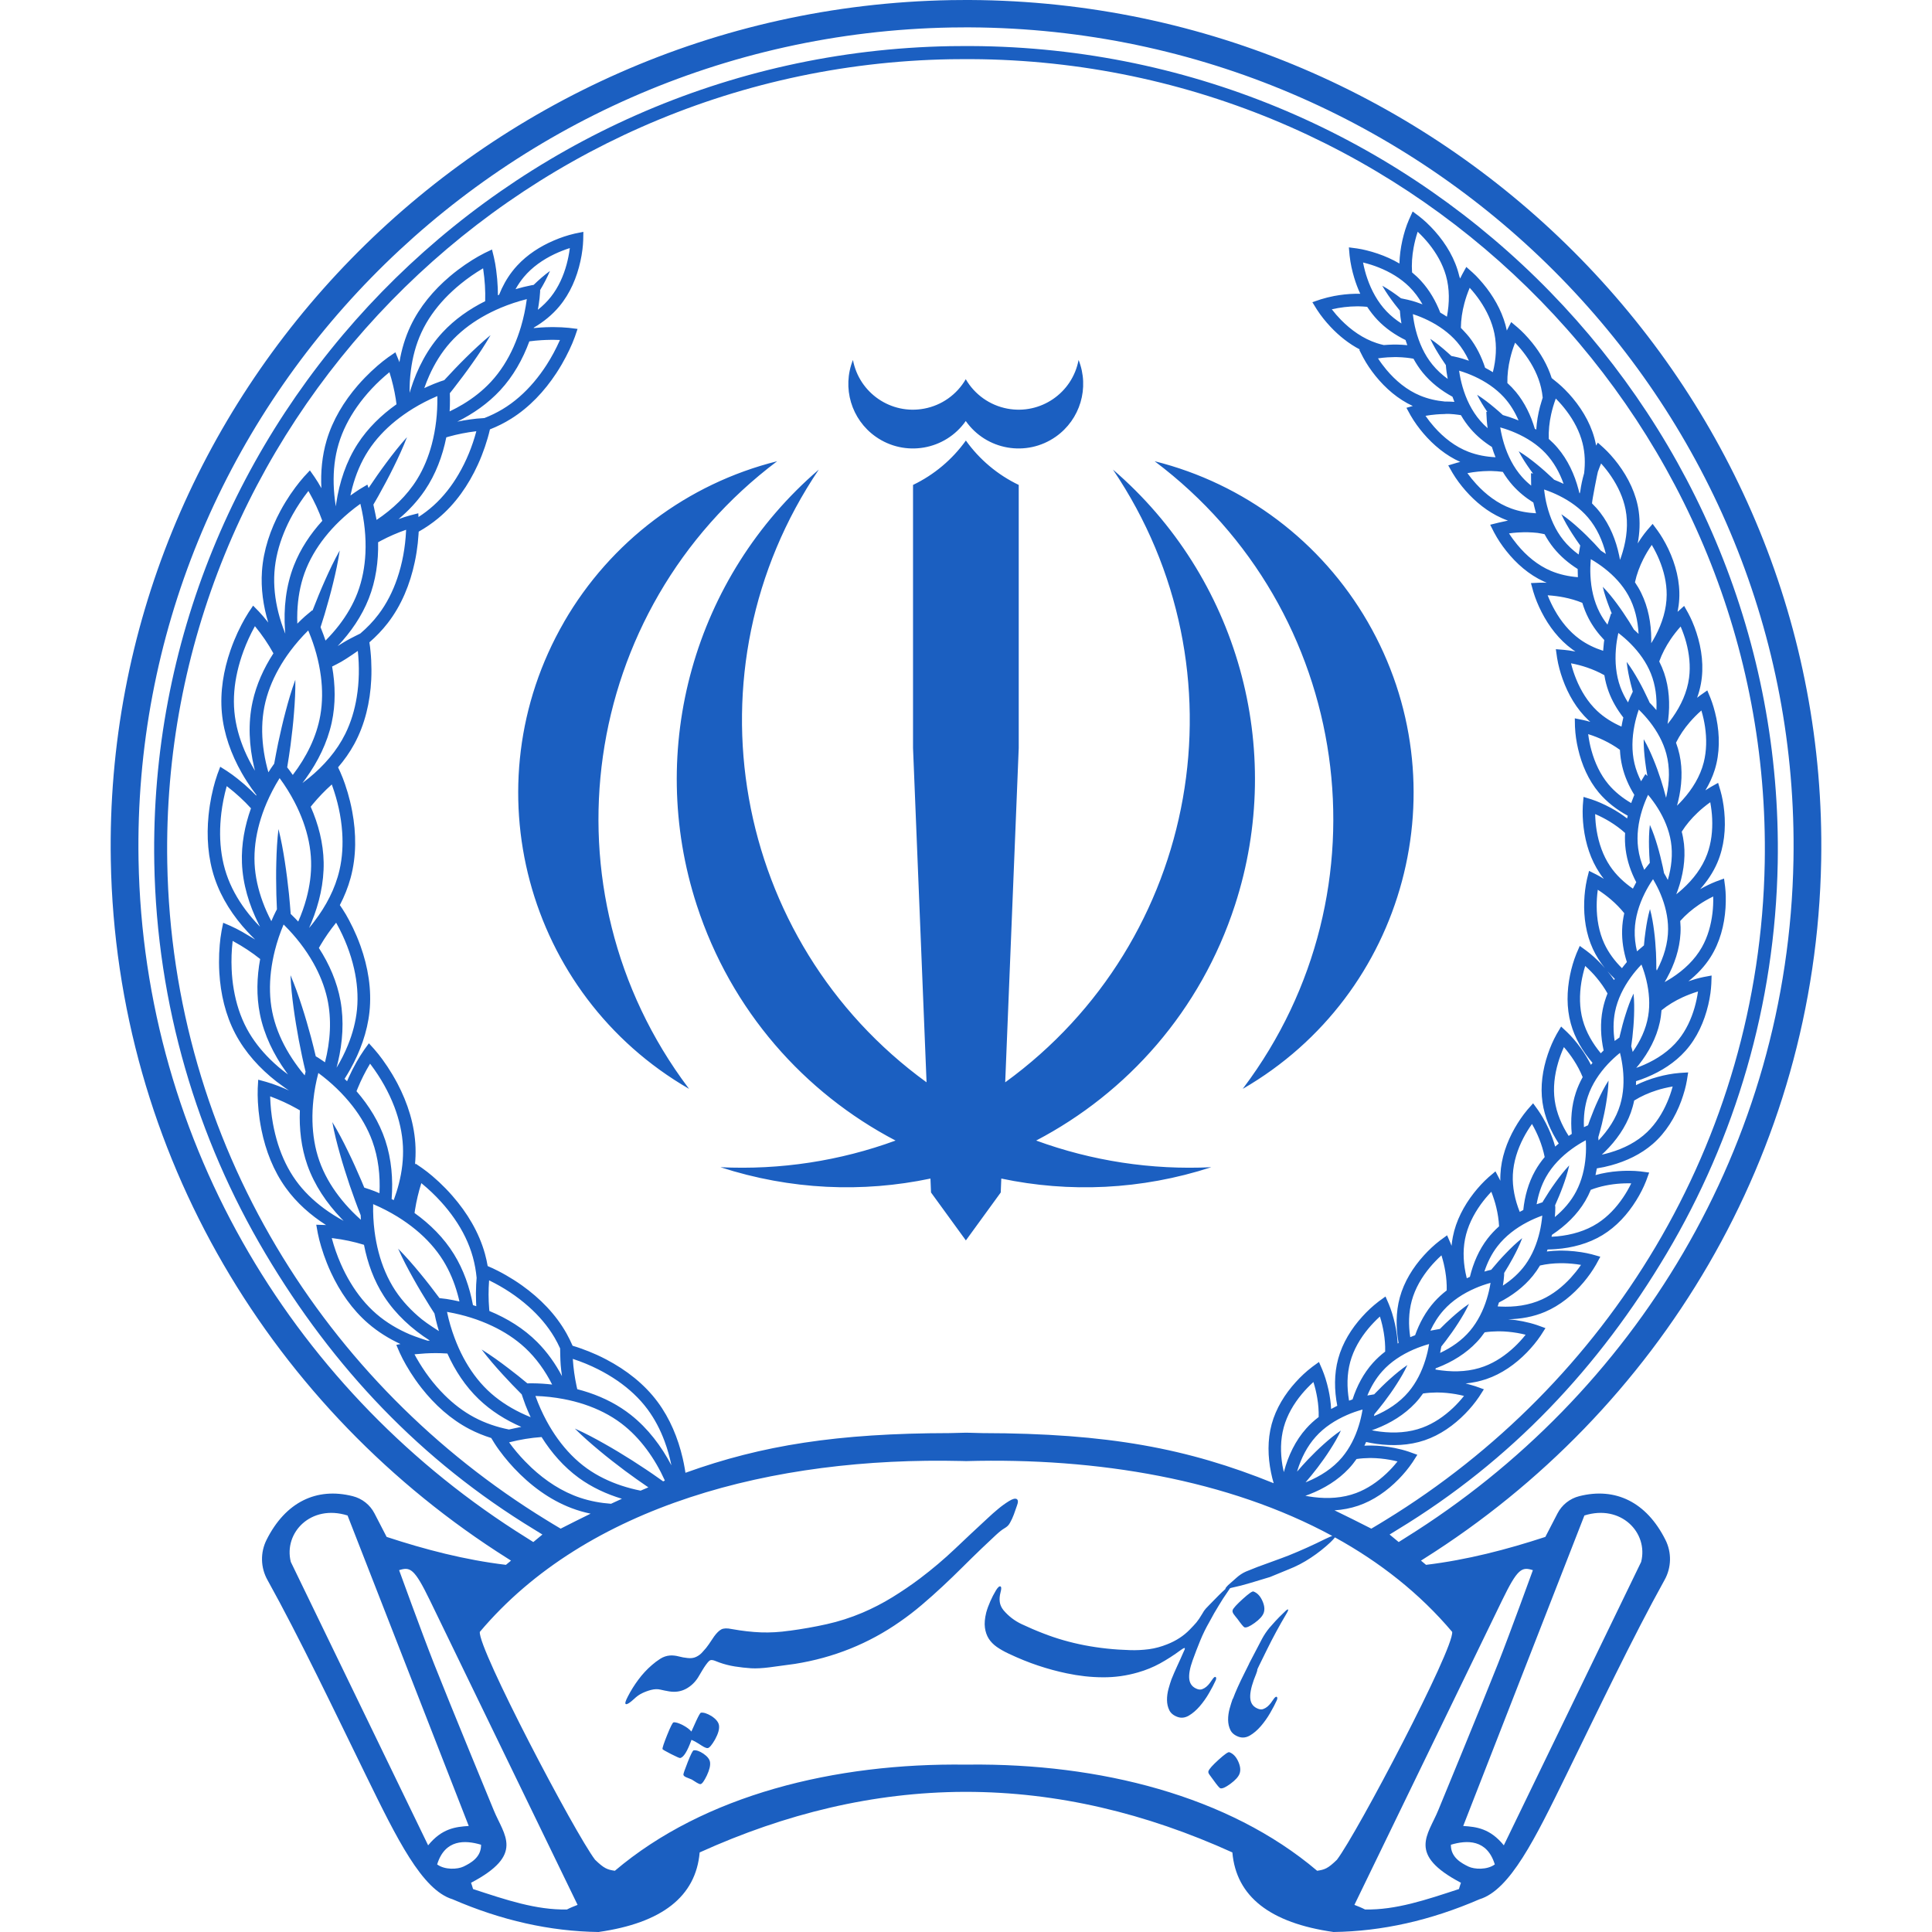 <svg fill="none" height="48" viewBox="0 0 48 48" width="48" xmlns="http://www.w3.org/2000/svg"><path clip-rule="evenodd" d="m23.947 44.518c-2.248.01-4.427.537-6.564 1.505-.095 1.093-.932 1.752-2.513 1.977-1.204-.016-2.412-.287-3.626-.813-.759-.23-1.383-1.506-2.152-3.078-.767-1.568-1.656-3.432-2.445-4.852-.175-.31-.183-.686-.023-1.003.47-.936 1.241-1.309 2.14-1.082.233.059.43.214.54.428.132.255.302.584.302.584.962.316 1.942.571 2.964.694l.126-.105c-.028-.016-.054-.035-.08-.051-5.815-3.663-9.733-10.043-9.863-17.342-.206-11.565 9.17-21.168 20.872-21.377.125-.002.25-.003.375-.003l.094 0c.093 0.0.187.001.281.003 11.702.209 21.078 9.812 20.872 21.377-.13 7.299-4.048 13.679-9.863 17.342-.026.016-.052.035-.08.051l.126.105c1.022-.124 2.002-.379 2.964-.694 0 0 .17-.329.302-.584.11-.213.307-.369.54-.428.899-.228 1.67.146 2.14 1.082.161.317.152.694-.022 1.003-.789 1.42-1.677 3.284-2.445 4.852-.769 1.572-1.393 2.849-2.152 3.078-1.214.526-2.422.797-3.626.813-1.581-.225-2.418-.884-2.513-1.977-2.153-.976-4.35-1.503-6.617-1.505zm-14.031-5.507s.563 1.553.866 2.321c.392.994 1.484 3.641 1.484 3.641.256.627.776 1.1-.563 1.804.016.047.033.094.05.156.821.269 1.563.522 2.332.508.092-.049.186-.082.265-.115l-3.669-7.565c-.386-.795-.49-.838-.764-.751zm28.168 0s-.563 1.553-.866 2.321c-.392.994-1.484 3.641-1.484 3.641-.256.627-.776 1.1.563 1.804-.016.047-.033.094-.05.156-.821.269-1.563.522-2.332.508-.092-.049-.186-.082-.265-.115l3.669-7.565c.386-.795.49-.838.764-.751zm-4.984-.851c-2.578-1.399-5.83-1.951-9.1-1.859l-.111-.003c-4.686-.111-9.318 1.104-11.968 4.246-.05.412 2.358 4.996 2.863 5.661.224.216.302.246.492.274 2.222-1.884 5.466-2.682 8.724-2.637l.076-.001c3.232-.032 6.443.768 8.648 2.638.19-.028.269-.057.492-.274.505-.664 2.913-5.249 2.863-5.661-.806-.955-1.795-1.732-2.913-2.348-.018.026-.055.067-.111.121-.147.139-.31.268-.489.386-.179.119-.362.214-.549.287l-.465.191c-.157.047-.316.096-.477.144-.16.049-.32.09-.481.124-.011.003-.022.006-.033.009-.005.008-.01.017-.017.025-.027.043-.054.082-.08.119-.025.037-.051.075-.077.114-.076.121-.15.243-.222.365l-.118.215c-.086.149-.162.304-.228.465-.066.161-.127.321-.185.481l-.001.002c-.073.202-.101.361-.085.479.016.118.082.198.199.241.043.015.082.017.119.004s.071-.033.103-.059c.032-.027.061-.057.087-.092.027-.035.049-.067.068-.096.033-.048.059-.067.077-.056.018.011.02.037.004.08-.042.093-.097.2-.167.32-.069.12-.147.229-.233.329-.086.099-.176.176-.27.231-.094.054-.187.065-.279.032-.1-.036-.168-.092-.205-.167-.037-.076-.056-.16-.057-.252s.012-.185.037-.279c.026-.093.051-.173.075-.241l.001-.001c.042-.106.09-.215.143-.33.053-.115.105-.228.153-.34.025-.046.036-.079.034-.096-.003-.017-.036-.002-.1.043-.175.13-.348.24-.518.334-.17.093-.352.167-.544.222-.284.083-.575.124-.874.122-.299-.001-.598-.035-.901-.099-.234-.049-.472-.113-.71-.193-.239-.079-.483-.179-.733-.297-.111-.052-.207-.107-.291-.165-.083-.059-.15-.126-.2-.204-.05-.079-.082-.171-.096-.276-.014-.105-.003-.23.032-.373.025-.091.059-.185.102-.281.041-.094.088-.185.14-.271.046-.076.084-.109.111-.099.026.01.027.061.002.151-.022.085-.028.163-.018.235.01.072.04.139.09.202.126.15.278.267.455.35s.355.16.535.229c.651.255 1.37.394 2.157.416.159.005.316-.003.469-.023.155-.021.304-.062.451-.121.225-.088.412-.21.563-.366.15-.157.188-.187.312-.395.026-.05.056-.093.088-.128.033-.034.064-.067.096-.1.075-.077.15-.152.223-.227.055-.055.111-.109.17-.162-.01-.008.011-.038.065-.093.07-.06.139-.121.208-.184.07-.063.147-.114.232-.152.072-.03.166-.068.285-.114.104-.04.622-.224.776-.286.308-.124.614-.262.917-.413.034-.016.072-.033.116-.053.018-.008.034-.014.049-.019zm-21.588 8.216c.18-.086.446-.231.44-.544-.395-.118-.897-.141-1.091.489.193.142.509.122.651.055zm24.975 0c-.18-.086-.446-.231-.44-.544.395-.118.897-.141 1.091.489-.193.142-.509.122-.651.055zm-27.852-8.724c-.909-.287-1.593.427-1.41 1.153l3.412 7.042c.34-.418.676-.46 1.009-.481zm30.729 0c.909-.287 1.593.427 1.41 1.153l-3.412 7.042c-.34-.418-.676-.46-1.009-.481zm-9.34 6.35c.019-.053.103-.147.252-.282.149-.135.238-.197.266-.187.092.033.166.109.22.227.054.118.066.219.035.305-.028.078-.104.162-.227.253-.123.09-.207.127-.254.11-.021-.008-.079-.076-.172-.207-.032-.044-.065-.088-.097-.132-.024-.033-.032-.062-.023-.087zm-13.045.088c-.003-.019.033-.123.108-.313.075-.19.124-.286.146-.29.063-.01.144.017.242.082.099.068.154.138.165.209.013.082-.013.193-.079.334-.066.137-.118.208-.155.214-.019.003-.049-.009-.092-.034-.042-.026-.085-.053-.127-.08-.049-.019-.095-.038-.138-.056-.043-.018-.067-.04-.071-.066zm-.519-.635c-.005-.03.034-.147.116-.351.082-.204.135-.308.157-.312.049-.008.125.015.229.067.1.053.172.107.215.161.039-.09.08-.181.123-.272.06-.128.098-.193.112-.196.067-.011.156.018.266.084.111.074.173.15.185.229.014.09-.019.207-.099.354-.078.135-.138.205-.179.212-.03.005-.081-.016-.153-.062-.102-.068-.187-.116-.252-.143-.104.288-.198.439-.284.452-.015.002-.091-.032-.228-.101-.137-.07-.207-.111-.209-.122zm15.47-3.423c.005-.004.009-.009.014-.013.018-.018.033-.028.045-.032.011-.004.016.002.015.017-.002.016-.017.046-.045.092-.173.291-.336.591-.487.899-.407.828-.111.221-.321.74-.073.203-.102.363-.086.481.016.118.082.198.2.241.043.015.082.017.119.004.037-.013.071-.033.103-.059.032-.027.061-.058.087-.092.027-.035.049-.067.068-.096.034-.048.059-.067.078-.056.018.011.02.037.004.08-.042.093-.097.2-.167.32-.069.12-.147.229-.233.329-.086.099-.176.176-.27.231-.094.054-.187.065-.28.032-.1-.036-.168-.092-.205-.167-.037-.076-.056-.16-.057-.252-.001-.093.012-.185.037-.279.026-.093.051-.173.075-.241l.009-.008c.062-.169.158-.383.288-.641.295-.583-.143.257.433-.844.05-.094.111-.185.182-.272.042-.049.092-.106.152-.171.06-.065.126-.132.2-.202.005-.004.009-.009.014-.013zm-12.315.484c.318-.043.627-.097.926-.164.299-.067.594-.161.885-.284.258-.11.506-.238.745-.385.238-.147.467-.302.686-.467.307-.232.595-.476.863-.73.268-.255.541-.511.822-.77.083-.078.167-.153.252-.223.084-.071.175-.137.273-.198.09-.056.155-.073.193-.051.038.023.039.079.004.169-.024.069-.049.14-.075.213-.027.073-.058.141-.094.204-.018.033-.037.06-.059.081-.022.021-.05.041-.085.062-.049.027-.119.082-.209.165-.09.083-.205.191-.344.324-.163.156-.325.315-.487.476-.162.161-.327.321-.495.477-.168.157-.339.309-.513.457-.174.148-.353.286-.539.415-.781.548-1.654.899-2.616 1.052-.247.035-.458.064-.635.086-.176.022-.326.03-.45.023-.135-.009-.27-.024-.403-.045s-.263-.054-.389-.099c-.049-.019-.088-.034-.116-.045-.029-.011-.054-.016-.077-.016-.023-0-.044.009-.064.027-.02.019-.046.05-.077.093-.028.039-.058.084-.088.135-.03.051-.067.112-.109.183-.08.124-.181.217-.303.281-.122.063-.257.084-.406.061-.083-.014-.158-.029-.225-.045-.068-.016-.144-.014-.228.007-.077.02-.151.047-.222.081-.071.034-.14.083-.206.147-.1.092-.166.134-.198.126-.032-.009-.015-.073.049-.194.073-.142.159-.28.259-.414.099-.134.211-.255.336-.363.064-.056.133-.108.208-.156.075-.048.156-.075.242-.082.072-.004.144.004.216.023.072.019.145.033.219.04.082.01.154.001.216-.029.062-.029.118-.072.166-.13.056-.058.105-.12.149-.184.043-.064.087-.129.13-.193.063-.086.122-.145.179-.175.057-.03.142-.033.257-.009.26.047.502.074.728.083.225.008.463-.005.714-.042zm11.009-.512c.018-.05.102-.142.251-.277.149-.135.238-.197.266-.187.092.033.166.109.22.227.054.118.066.219.035.305-.028.078-.103.161-.226.25-.122.088-.207.124-.253.108-.021-.008-.079-.077-.172-.207-.034-.04-.067-.082-.099-.126-.023-.036-.03-.067-.021-.092zm-6.526-38.86c.099 0.0.197.001.296.003 5.543.099 10.534 2.426 14.117 6.103 3.581 3.675 5.753 8.698 5.656 14.186-.064 3.535-1.062 6.846-2.757 9.702-1.688 2.843-3.872 5.155-6.69 6.866-.065.04-.13.081-.196.121l.226.187c.06-.037.118-.076.18-.114 5.672-3.535 9.502-9.734 9.628-16.832.2-11.19-8.873-20.481-20.196-20.683-.091-.002-.181-.003-.272-.003l-.09-0c-.12 0-.241.001-.362.003-11.323.202-20.396 9.493-20.196 20.683.126 7.098 3.956 13.297 9.628 16.832.061.038.12.076.18.114l.226-.187c-.066-.04-.131-.081-.196-.121-2.818-1.711-5.003-4.022-6.69-6.866-1.695-2.856-2.693-6.167-2.757-9.702-.097-5.489 2.075-10.511 5.656-14.186 3.583-3.676 8.574-6.004 14.117-6.103.132-.002.263-.003.395-.003zm12.18 5.773c.015-.031.03-.061.045-.091l.007-.013.1-.181c.051.046.103.091.154.137.058.052.113.108.165.166.066.072.128.147.188.225.236.311.421.669.5 1.053l.007-.015.006-.013.095-.183c.053.044.105.088.158.133.059.051.116.105.17.161.068.07.132.144.194.22.21.261.383.557.484.877l-.004-.003.16.13c.06.05.117.103.172.158.069.069.135.141.197.216.274.33.489.718.572 1.142.002.012.004.024.007.035l.042-.074c.051.046.102.092.153.138.057.053.112.109.164.167.066.072.127.148.186.226.257.343.452.743.513 1.17.038.268.025.54-.025.805l.001-.002c.068-.111.143-.218.226-.318l.009-.011.135-.156c.041.055.082.11.123.166.046.063.088.129.128.196.05.084.096.17.138.258.184.387.296.817.272 1.248-.006.107-.02.212-.041.317l.163-.147c.034.06.067.12.101.18.037.069.071.139.102.211.039.09.073.181.103.274.133.407.189.848.11 1.272-.022.118-.053.233-.094.345.024-.019.048-.037.072-.056l.012-.008.169-.119c.026.063.053.127.079.19.029.073.054.147.076.221.028.093.051.188.071.284.085.42.088.864-.04 1.276-.056.18-.136.351-.233.512.041-.027.082-.053.124-.078l.012-.007.18-.101c.02.066.04.132.059.198.021.075.039.151.053.228.018.096.032.193.041.29.041.427-.002.869-.172 1.266-.104.243-.253.464-.429.661l.006-.004c.123-.07.251-.133.382-.185l.013-.005.194-.071c.009.068.018.136.027.204.009.078.014.156.016.234.002.098 0.0.195-.006.292-.028.428-.141.858-.372 1.222-.146.231-.336.43-.55.6.117-.041.237-.076.359-.102l.014-.003.203-.038c-.002.069-.005.138-.007.206-.004.078-.012.156-.022.233-.013.097-.032.193-.054.288-.098.417-.279.823-.567 1.145-.261.292-.601.507-.961.656-.087.036-.176.069-.266.097-0.0.033-.001.066-.002.098.173-.086.356-.154.543-.205.175-.048.354-.082.534-.097l.014-.001.206-.013c-.011.068-.022.136-.033.204-.013.077-.031.153-.051.229-.026.094-.056.187-.089.279-.149.402-.38.782-.706 1.065-.296.257-.659.428-1.036.531-.116.032-.235.058-.354.076-.01.056-.021.112-.034.167.186-.052.379-.084.572-.098.067-.005.134-.008.201-.009.025-0.0.051-0.0.076-0.0.089.001.178.005.266.015l.014.002.205.027c-.025.069-.05.138-.076.207-.066.169-.15.331-.245.484-.213.344-.493.653-.841.864-.348.211-.751.317-1.155.347-.069.005-.138.008-.207.009-.006.017-.013.034-.019.05.104-.013.209-.02.314-.022.023-0.0.046-0.0.07-0.0.044.001.089.002.133.004.113.006.226.018.338.035.088.014.175.031.261.053l.014.004.199.056c-.035.065-.069.13-.105.194-.09.157-.196.305-.313.444-.261.309-.583.574-.958.733-.288.122-.6.177-.911.183.121.01.241.027.36.051.12.024.24.055.357.094l.013.005.194.07c-.04.062-.079.124-.119.186-.101.15-.218.29-.344.42-.282.289-.623.53-1.008.661-.166.056-.338.091-.513.108-.005-.001.16.041.247.07l.013.005.194.07c-.04.062-.079.124-.119.186-.101.15-.218.29-.344.419-.283.289-.623.53-1.008.661-.385.131-.802.146-1.203.089-.084-.012-.168-.027-.251-.046-.014.031-.028.062-.043.092.032-.002.064-.003.096-.004.025-0.0.05-.001.075-0.0.195.002.389.023.581.061.121.024.24.055.356.094l.013.005.194.07c-.04.062-.079.124-.119.186-.101.15-.218.29-.344.419-.283.289-.623.53-1.008.661-.19.064-.387.101-.587.114.296.143.6.294.915.455.12-.07.237-.142.356-.215 2.752-1.687 5.063-4.02 6.707-6.79 1.666-2.807 2.648-6.064 2.711-9.543.096-5.4-2.041-10.34-5.565-13.956-3.524-3.615-8.436-5.905-13.891-6.003-.097-.002-.195-.003-.291-.003l-.097-0c-.129-0-.259.001-.389.003-5.455.097-10.367 2.388-13.891 6.003-3.524 3.616-5.661 8.557-5.565 13.956.062 3.479 1.044 6.736 2.711 9.543 1.644 2.77 3.955 5.102 6.707 6.79.118.072.236.145.356.215.255-.13.502-.254.744-.372-.162-.034-.321-.08-.476-.139-.548-.208-1.028-.569-1.427-.994-.088-.094-.173-.192-.253-.293-.082-.103-.159-.208-.23-.319l-.083-.135c-.185-.058-.366-.131-.539-.221-.468-.244-.866-.606-1.191-1.019-.054-.068-.105-.138-.155-.209-.083-.118-.16-.24-.232-.366-.057-.1-.111-.202-.158-.306l-.005-.012-.078-.181c.034-.007.069-.014.103-.021-.288-.134-.559-.302-.8-.51-.4-.345-.704-.788-.926-1.265-.037-.079-.071-.159-.103-.239-.053-.134-.101-.271-.142-.409-.033-.11-.062-.222-.084-.334l-.002-.013-.035-.194c.066.002.131.004.197.006.015.001.03.001.046.002-.384-.246-.732-.552-.999-.923-.309-.428-.502-.93-.606-1.445-.017-.085-.032-.171-.045-.257-.021-.143-.035-.287-.043-.431-.006-.115-.008-.23-.004-.345l.001-.013.011-.197c.063.017.127.034.19.052.104.029.207.065.308.104.09.035.178.072.266.112-.034-.022-.067-.045-.1-.068-.071-.05-.141-.101-.21-.154-.414-.323-.777-.721-1.023-1.188s-.366-.992-.397-1.516c-.005-.087-.008-.173-.008-.26-.001-.144.005-.289.018-.433.01-.115.024-.229.045-.342l.002-.013.039-.193c.06.026.121.052.181.078.099.044.196.094.29.147.118.066.329.198.321.19-.063-.06-.123-.122-.183-.186-.358-.385-.653-.835-.821-1.335-.168-.5-.204-1.037-.152-1.56.009-.086.02-.173.033-.259.022-.143.051-.284.086-.425.028-.111.06-.222.098-.33l.004-.012.069-.184c.055.035.111.07.166.105.091.059.178.124.263.191.116.092.228.189.335.291.044.042.087.085.13.129l.006-.013c-.082-.107-.16-.217-.233-.331-.047-.073-.092-.147-.135-.223-.259-.457-.443-.963-.491-1.488-.048-.525.041-1.056.213-1.553.028-.082.059-.163.092-.244.055-.134.115-.265.182-.393.053-.102.11-.202.172-.299l.007-.011.11-.164c.046.047.092.094.138.141.075.078.145.162.212.246.009.011.018.022.026.034-.124-.413-.186-.845-.156-1.276.036-.526.209-1.036.458-1.499.041-.076.084-.152.13-.226.075-.123.156-.243.243-.359.069-.092.141-.182.217-.268l.009-.009.134-.144c.038.054.076.107.113.161.062.089.117.183.17.277l.002.004c-.02-.401.017-.805.131-1.19.15-.506.43-.966.773-1.363.057-.066.116-.13.176-.192.1-.104.206-.203.315-.298.087-.075.177-.147.27-.214l.011-.007.163-.112c.025.061.05.122.075.182.009.021.017.042.025.064.052-.311.142-.615.277-.901.226-.477.572-.889.973-1.229.066-.056.134-.111.203-.163.115-.087.234-.169.357-.246.098-.061.197-.118.3-.17l.012-.006.178-.085c.015.064.031.128.047.191.025.106.043.213.057.32.02.146.033.294.039.442.003.061.004.122.004.183.007-.003.014-.006.021-.008l.008-.003c.082-.206.189-.402.325-.578.039-.051.081-.101.125-.148.252-.273.571-.478.911-.623.167-.072.34-.13.517-.171l.014-.003.202-.041c-.001.069-.003.137-.004.206-.003.078-.009.156-.019.234-.012.097-.029.194-.05.289-.089.406-.256.801-.524 1.122-.177.213-.395.388-.633.528l-.003.012c.056-.006.112-.01.169-.014.087-.006.174-.009.262-.01.036-0.0.036-0.0.071-0.0.126.001.253.006.378.019l.013.002.196.024c-.023.066-.045.133-.068.199-.039.108-.085.214-.134.318-.059.124-.122.245-.191.364-.043.074-.089.148-.136.22-.293.446-.667.846-1.121 1.13-.167.105-.344.193-.527.265-.017.075-.036.148-.058.222-.041.142-.089.282-.143.42-.031.08-.065.16-.101.238-.231.504-.554.973-.984 1.329-.151.125-.314.236-.484.332-.001.022-.002.043-.004.065-.009.148-.025.295-.048.441-.013.085-.029.17-.047.254-.115.543-.329 1.071-.67 1.511-.136.175-.289.335-.456.479.012.074.021.149.028.224.015.147.022.295.023.443.001.086-.001.172-.005.258-.027.554-.154 1.109-.42 1.599-.113.208-.25.402-.404.581l.053.114c.045.099.083.2.119.303.048.14.09.282.125.426.02.084.039.168.054.252.102.545.107 1.115-.04 1.653-.064.235-.155.46-.267.675l.063.093c.06.09.114.184.165.28.07.13.133.264.191.4.033.079.065.16.094.241.187.522.282 1.084.223 1.638-.054.503-.231.988-.477 1.428-.042.076-.087.15-.134.224l-.008.012c.021.02.042.04.062.06.013-.032.027-.063.041-.094.06-.132.125-.261.196-.386.057-.1.117-.198.183-.292l.007-.011.116-.16c.044.049.088.097.132.146.072.081.139.167.203.254.087.119.169.243.245.37.044.074.086.149.127.225.258.491.432 1.034.451 1.591.005.145-0.0.289-.014.433l.013-.031c.054.037.108.074.163.111.089.062.174.13.257.2.113.096.221.197.324.303.06.061.119.125.175.19.365.417.66.905.808 1.442.027.099.05.2.067.301.088.036.174.078.259.121.132.067.26.141.385.22.073.046.144.094.214.144.443.317.835.714 1.102 1.191.055.099.105.201.15.304.065.019.13.04.195.063.14.049.277.104.412.165.078.036.156.074.232.114.491.258.942.606 1.274 1.054.306.413.506.898.622 1.397.019.084.037.168.051.253.006.036.012.073.018.11l.011-.004c1.888-.679 3.761-.978 6.554-.982.135-.005.269-.008.404-.01l.101.002c.101.002.202.005.303.008 3.131.005 5.106.38 7.241 1.245-.026-.086-.047-.174-.065-.262-.082-.396-.091-.813.015-1.205.107-.392.327-.747.599-1.046.121-.134.254-.259.398-.369l.011-.009.167-.121c.027.063.055.126.082.189.03.072.056.146.08.22.029.093.054.188.075.283.034.156.057.316.065.476.05-.028.101-.055.153-.08-.075-.385-.081-.789.023-1.17.107-.392.327-.747.599-1.046.121-.134.254-.259.398-.369l.011-.009.167-.121c.027.063.055.126.082.189.03.072.056.146.08.22.029.093.054.188.075.283.034.156.057.316.065.476.008-.004.016-.009.023-.013-.068-.373-.07-.762.03-1.13.107-.392.327-.747.599-1.046.122-.134.254-.259.398-.369l.011-.008.167-.122c.027.063.055.126.082.189.01.024.02.048.029.072.007-.075.017-.15.032-.224.078-.399.272-.768.521-1.087.112-.142.235-.277.37-.397l.011-.009.157-.133c.032.061.064.122.096.183.009.017.017.034.025.051-.002-.054-.001-.107.002-.161.019-.406.158-.8.358-1.151.09-.157.192-.308.308-.447l.009-.011.137-.155c.04.056.081.111.121.167.045.064.086.13.126.198.049.085.093.171.134.26.067.145.124.296.167.451.029-.026.059-.051.089-.076-.202-.309-.351-.656-.404-1.022-.058-.403.003-.815.133-1.198.058-.171.13-.339.218-.497l.007-.012.105-.178c.05.047.1.094.15.141.056.054.11.111.161.17.064.074.124.151.181.23.093.13.177.268.249.411l.002-.003c.011-.014.022-.028.033-.042l.004-.005c-.244-.284-.441-.615-.54-.978-.108-.392-.099-.809-.018-1.205.036-.177.087-.352.154-.52l.005-.013.082-.189c.056.041.111.081.167.121.063.047.123.097.181.149.073.065.142.134.208.205.027.029.073.082.07.078-.119-.147-.221-.307-.3-.478-.17-.369-.23-.782-.215-1.186.007-.181.028-.362.067-.539l.003-.014.05-.2c.061.031.123.061.184.092.063.033.124.068.184.106-.036-.044-.07-.09-.101-.138-.227-.337-.352-.735-.402-1.137-.022-.179-.03-.362-.02-.542l.001-.014.017-.205c.066.021.131.041.197.061.074.024.147.053.219.084.09.039.177.082.263.128.141.076.276.164.404.262.005-.023.009-.045.015-.068-.271-.147-.518-.337-.717-.573-.261-.312-.426-.695-.517-1.089-.041-.176-.068-.357-.076-.537l-.001-.014-.004-.206c.068.014.135.027.202.041.062.013.122.029.183.047-.016-.014-.031-.028-.046-.042-.296-.279-.505-.64-.641-1.021-.061-.17-.109-.346-.138-.525l-.002-.014-.029-.204c.069.006.137.011.206.017.078.007.155.019.232.033.016.003.033.006.049.009-.026-.017-.052-.035-.077-.054-.329-.239-.583-.571-.766-.931-.082-.161-.152-.329-.204-.503l-.059-.213c.074-.003.147-.007.221-.01.029-.001.057-.001.085-.001.029.001.059.001.088.003-.024-.01-.048-.02-.072-.031-.37-.169-.684-.444-.935-.761-.113-.142-.214-.293-.299-.453l-.007-.013-.093-.184c.071-.018.142-.036.214-.053.081-.018.228-.05.228-.05-.054-.019-.108-.04-.16-.064-.345-.154-.645-.397-.893-.679-.119-.136-.229-.281-.322-.437l-.007-.012-.102-.179c.07-.021.14-.044.211-.064.029-.008.058-.016.087-.023-.356-.159-.664-.414-.916-.709-.117-.138-.225-.285-.315-.442l-.007-.012-.099-.181c.044-.013.088-.026.133-.038l.025-.007c-.365-.168-.677-.438-.928-.749-.113-.141-.216-.291-.302-.451l-.007-.013-.094-.184c.015-.004.009-.002.02-.005-.274-.142-.52-.339-.731-.563-.124-.132-.239-.274-.337-.426l-.008-.012-.108-.176c.07-.024.139-.048.209-.071.109-.034.22-.061.332-.083.171-.032.343-.051.517-.055.03-.001.061-.001.091-.001.014 0.0.027.001.041.001-.061-.131-.111-.266-.152-.403-.052-.173-.091-.351-.111-.531l-.002-.014-.018-.205c.068.009.136.018.204.027.077.011.154.027.23.046.095.023.189.051.281.082.187.064.37.145.541.246.005-.194.031-.387.073-.575.04-.177.093-.351.165-.517l.091-.201c.055.041.11.083.165.124.062.048.121.099.178.152.071.067.14.137.204.209.285.32.513.702.611 1.122.006.025.023.06.023.06zm-20.825 30.32c-.382-.115-.749-.284-1.072-.519-.373-.272-.681-.625-.926-1.015-.269.019-.537.063-.798.13l-.009.002c.12.166.252.322.394.469.053.055.107.108.162.16.349.326.756.596 1.211.748.248.083.506.13.766.149-.021.01.161-.075.271-.125zm16.98-.074c.069.013.138.025.207.033.352.044.719.024 1.053-.102.281-.105.533-.279.751-.484.048-.045.094-.092.139-.14.048-.052.093-.105.137-.16l.001-.001c-.06-.015-.121-.028-.182-.039-.156-.028-.314-.044-.473-.046-.011 0-.022 0-.033 0-.11.001-.221.009-.33.025-.059.084-.123.165-.194.24-.268.286-.611.494-.975.636-.032.012-.064.024-.096.035zm-15.915-.38c-.124-.274-.275-.537-.455-.778-.179-.24-.387-.459-.626-.64-.276-.209-.591-.364-.919-.473-.169-.056-.342-.1-.517-.133-.227-.043-.458-.069-.689-.076l-.009-0c.001.003.002.006.003.009.076.21.168.415.274.612.084.156.178.306.282.45.202.279.444.532.725.732.259.184.549.323.85.423.157.052.317.094.479.126l.039-.017c.051-.022.102-.044.153-.065-.197-.133-.389-.272-.58-.412-.216-.163-.43-.327-.637-.501-.208-.173-.413-.351-.607-.545l.001-.001c.251.112.49.239.726.373.236.132.467.273.695.417.227.146.453.294.672.451.032.023.065.046.097.069l.026-.011zm15.923.044c.011-.004.023-.009.034-.014.328-.135.638-.332.868-.605.193-.23.328-.504.416-.79.02-.063.037-.127.052-.191.016-.068.03-.137.041-.206l0-.002c-.001 0-.001 0-.002.001-.068.019-.135.04-.201.063-.062.022-.123.046-.184.073-.291.127-.565.303-.777.541-.213.237-.358.528-.453.831-.004.011-.007.022-.01.034.088-.103.179-.203.272-.302.125-.129.252-.256.387-.376.135-.121.274-.237.428-.341l.001.001c-.078.169-.171.325-.269.477-.097.153-.202.299-.31.442-.096.124-.193.246-.296.364zm.321-1.62c.004-.158-.009-.317-.035-.472-.011-.065-.024-.13-.039-.194-.016-.068-.035-.136-.056-.203l-.001-.002c-0.0 0-.001.001-.001.001-.052.047-.102.096-.151.147-.046.047-.089.097-.132.147-.203.243-.369.524-.453.831-.084.307-.084.633-.032.946.009.058.035.167.035.167.002-.005.003-.011.004-.016.104-.391.282-.768.554-1.071.091-.102.192-.194.3-.277zm-16.081 1.199c-.042-.204-.098-.406-.171-.601-.104-.281-.243-.549-.421-.79-.206-.279-.465-.515-.75-.712-.153-.105-.313-.199-.479-.283-.2-.101-.407-.186-.62-.256l-.009-.003c0.0.003 0.0.006.001.009.014.223.045.445.092.664.006.027.012.053.018.08.389.1.765.254 1.102.474.08.052.156.107.231.166.212.168.402.362.569.574.167.211.312.439.437.678zm17.404-.87c.069.013.138.025.207.033.352.044.719.024 1.053-.102.281-.105.533-.279.751-.484.048-.045.094-.092.139-.141.048-.052.093-.105.137-.16l.001-.001c-.069-.017-.138-.032-.208-.044-.148-.025-.297-.04-.447-.041-.011 0-.022 0-.033 0-.11.001-.221.009-.33.025-.059.084-.123.165-.194.24-.268.286-.611.495-.975.636-.034.013-.068.026-.102.038zm-21.446-.019c.09-.022.295-.062.313-.066-.389-.169-.753-.397-1.059-.691-.333-.32-.589-.712-.778-1.132-.061-.004-.122-.007-.183-.009-.043-.001-.086-.002-.129-.001-.157.001-.314.01-.47.026l-.026.003-.009.001c.015.027.029.054.044.081.192.339.426.656.703.931.219.218.466.409.739.554.268.143.559.241.858.301zm1.079-1.118c-.172-.34-.395-.655-.675-.915-.239-.221-.516-.399-.809-.538-.346-.165-.716-.278-1.093-.346l-.026-.005-.009-.001c.001.003.001.006.002.009.046.219.109.434.188.643.062.166.134.328.217.484.158.296.355.572.597.805s.526.42.828.566c.081.039.163.075.246.109-.046-.099-.09-.199-.129-.301-.036-.093-.095-.272-.093-.266-.159-.16-.316-.322-.468-.489-.183-.2-.361-.405-.526-.623l.001-.001c.233.145.453.304.668.469.159.12.314.244.466.371.021-.001.041-.001.061-.002.02-0.0.039-0.0.059-0.0.166.001.332.012.497.031zm20.422.782c.324-.135.627-.33.855-.6.193-.23.328-.504.417-.79.019-.063.037-.126.052-.19.016-.068.03-.137.041-.207l0-.002c-.001 0-.001 0-.002.001-.068.019-.135.04-.201.064-.062.022-.123.046-.184.072-.291.127-.565.303-.777.541-.158.176-.279.383-.37.601l.17-.029.008-.009c.125-.129.252-.256.387-.376.135-.121.274-.237.428-.341l.001.001c-.078.169-.171.325-.269.477-.097.153-.202.299-.31.442-.078.101-.157.201-.24.299-.003.015-.006.031-.009.046zm-.537-.412c.108-.332.272-.647.506-.908.093-.103.195-.197.305-.281.004-.158-.009-.317-.035-.472-.011-.065-.024-.13-.039-.194-.016-.069-.035-.136-.056-.203l-.001-.002c-0.0 0-.001.001-.001.001-.052.047-.103.096-.151.147-.046.048-.09.097-.132.147-.203.243-.369.524-.453.832-.084.307-.084.633-.032.946l.003.017.006-.002c.026-.01.053-.019.079-.028zm-19.688-1.27c-.041-.091-.087-.181-.138-.268-.17-.289-.391-.545-.641-.767-.293-.261-.624-.478-.976-.65l-.008-.004c-0.0.003-.001.006-.001.009-.017.231-.017.462.002.693.002.02.003.04.005.059.44.181.852.434 1.189.772.248.249.452.537.616.848l-.004-.024c-.012-.085-.022-.17-.029-.255-.01-.115-.014-.412-.014-.412zm21.747.526c.053.01.107.018.161.024.352.044.719.024 1.053-.102.281-.105.533-.279.751-.484.048-.045.094-.092.139-.141.048-.051.093-.105.137-.16l.001-.001c-.069-.017-.138-.032-.208-.044-.148-.025-.297-.04-.447-.041-.011-0-.022-0-.033-0-.11.001-.221.009-.33.025-.059.085-.123.165-.194.24-.268.286-.611.495-.975.636-.015.006-.03.011-.045.017-.004.01-.007.02-.01.029zm.111-1.007c.095-.096.193-.191.294-.281.135-.121.274-.237.428-.341l.001.001c-.078.169-.171.325-.269.477-.097.153-.202.299-.31.442-.036.046-.071.092-.108.138-.009.053-.019.106-.03.159.282-.132.543-.312.744-.551.193-.23.328-.504.416-.79.019-.063.037-.127.052-.191.016-.068.03-.137.041-.207l0-.002c-.001 0-.001 0-.002.001-.068.019-.135.04-.201.063-.062.022-.123.046-.184.073-.291.127-.564.303-.777.541-.136.152-.245.326-.331.511l.01-.002c.028-.006.222-.041.222-.041zm-25.093.289c-.447-.286-.849-.652-1.139-1.1-.251-.388-.41-.828-.498-1.28-.249-.077-.506-.131-.765-.163l-.026-.003-.009-.001c.001.003.002.006.002.009.058.216.132.427.222.632.071.162.152.32.244.471.173.287.386.552.64.772.248.214.533.382.834.51.141.06.438.155.438.155.019-.001.038-.002.057-.002zm24.477-.131c.108-.305.265-.594.481-.835.093-.103.195-.197.305-.281.004-.158-.009-.317-.035-.472-.011-.065-.024-.13-.039-.194-.016-.068-.035-.136-.056-.203l-.001-.002c-.001 0-.001.001-.001.001-.052.047-.103.096-.151.147-.046.048-.09.097-.132.147-.203.243-.369.524-.453.831-.08.295-.084.606-.038.907l.011-.005c.021-.009.042-.017.062-.025.015-.006.03-.011.045-.017zm-23.742-.84c-.014-.063-.03-.126-.048-.189-.08-.288-.196-.568-.353-.823-.182-.295-.419-.553-.686-.773-.143-.118-.295-.225-.453-.323-.191-.117-.39-.22-.596-.308l-.008-.004c-0.0.003-0.0.006-0.0.009-.005.224.007.447.035.669.023.175.056.35.101.521.088.333.222.656.412.945.18.272.407.511.66.717.136.111.426.294.426.294-.029-.095-.055-.191-.078-.288-.012-.05-.023-.1-.033-.15-.039-.061-.078-.122-.117-.183-.142-.229-.283-.46-.414-.697-.132-.236-.259-.476-.37-.727l.001-.001c.193.195.371.4.543.609.167.202.326.409.482.618l-.183-.016.197.017c.108.01.215.027.322.048.054.01.107.021.161.034zm25.822.035c-.007.024-.015.047-.023.071l-.005.015c.02.002.04.003.06.004.354.018.718-.029 1.043-.178.273-.125.512-.317.714-.537.044-.049.087-.099.128-.15.044-.055.085-.111.125-.169l.001-.001c-.145-.025-.291-.038-.438-.042-.026-0-.051-.001-.077-0-.169.002-.339.019-.504.057-.052.088-.111.173-.176.254-.227.281-.523.501-.843.664zm-25.395-.619c-.016-.175-.047-.349-.094-.519-.094-.342-.255-.664-.457-.955-.101-.146-.211-.284-.33-.415-.15-.166-.312-.32-.486-.462l-.007-.006c-.001.003-.002.006-.003.009-.067.213-.119.431-.154.652-.004.027-.008.054-.012.081.387.277.73.618.98 1.024.238.386.389.82.472 1.265.028.008.055.017.082.026-.002-.034-.004-.068-.005-.102-.006-.144-.005-.289.002-.433.003-.055.006-.109.011-.164zm25.527-.061c-.005.078-.015.156-.028.233l-.003.017c.214-.139.407-.31.557-.517.176-.243.29-.527.358-.818.015-.064.028-.129.038-.194.011-.069.02-.139.026-.209l0-.002c-.001 0-.001 0-.002.001-.066.024-.131.05-.196.078-.06.027-.12.055-.178.086-.281.147-.541.344-.736.596-.146.188-.252.404-.326.63.056-.017.113-.032.17-.045l.007-.009c.115-.138.233-.274.359-.403.125-.13.256-.257.402-.372l.001.001c-.066.174-.147.337-.233.496-.067.125-.14.246-.214.365zm-.85.033c.083-.343.225-.674.441-.954.084-.108.177-.207.279-.298l.005-.005c-.008-.158-.032-.315-.069-.468-.015-.064-.033-.128-.053-.19-.021-.067-.045-.133-.07-.198l-.001-.002c-.001 0-.001.001-.001.001-.048.051-.095.103-.14.157-.042.051-.082.103-.121.156-.185.258-.33.549-.391.862-.061.313-.038.638.037.946.002.009.004.018.007.027.026-.012.051-.024.077-.035zm-10.775-3.387c1.383.506 2.862.734 4.351.662-1.749.568-3.539.636-5.218.282l-.014.346-.866 1.191-.866-1.191-.014-.346c-1.679.353-3.469.286-5.218-.282 1.489.072 2.968-.156 4.351-.662-2.265-1.186-4.086-3.226-4.939-5.849-1.264-3.887-.069-8.155 3.032-10.821-3.369 4.984-2.156 11.715 2.677 15.223l-.336-8.307v-6.535c.523-.251.975-.631 1.313-1.103.337.472.789.852 1.313 1.103v6.535l-.336 8.307c4.833-3.508 6.046-10.239 2.677-15.223 3.1 2.666 4.296 6.933 3.031 10.821-.853 2.624-2.674 4.663-4.939 5.849zm12.803 2.39c.048-.002.095-.006.142-.01.353-.034.706-.133 1.006-.327.252-.164.46-.387.628-.635.037-.054.072-.11.105-.167.035-.061.068-.123.099-.186l.001-.002c-.029-.001-.059-.001-.088-.001-.059.001-.118.002-.178.006-.252.017-.504.065-.74.156l-.002.006c-.039.093-.083.183-.135.271-.199.338-.489.615-.814.832l-.012.008c-.004.016-.008.032-.012.048zm-31.095-3.14c-.027-.016-.054-.031-.081-.046-.208-.117-.426-.216-.65-.299l-.009-.003c0.0.003 0.0.006 0.0.009.007.224.029.446.069.667.032.174.074.346.127.515.102.32.247.627.443.899.191.266.43.495.692.69.157.116.322.22.494.313-.02-.02-.04-.04-.059-.061-.363-.38-.665-.825-.841-1.323-.153-.435-.206-.901-.187-1.361zm1.976 2.058c.021-.438-.028-.881-.178-1.295-.115-.315-.286-.607-.491-.871-.241-.309-.528-.583-.843-.816l-.007-.005c-.001.003-.002.006-.002.009-.057.216-.098.437-.121.659-.019.176-.027.353-.023.53.008.335.06.671.172.988.112.317.281.611.485.877.103.135.215.262.334.383.068.069.139.136.212.201l-.001-.02c-.001-.027-.004-.093-.004-.093-.098-.245-.186-.493-.273-.743-.085-.256-.168-.513-.241-.774-.074-.261-.141-.523-.19-.793l.001-.001c.143.234.268.475.386.719.12.243.229.49.336.738.023.056.047.112.07.168l.131.043c.084.028.166.061.247.096zm29.213.351c0.0.078-.004.156-.011.234l-.001.008c.215-.178.402-.391.531-.639.139-.266.211-.564.235-.861.005-.066.009-.132.009-.197.001-.07-.001-.14-.005-.21l-0-.002c-.001 0-.001.001-.002.001-.062.033-.123.068-.182.105-.056.035-.11.072-.164.111-.257.187-.485.418-.641.696-.118.21-.192.441-.233.678.048-.018.098-.035.146-.05l.021-.037c.094-.153.191-.305.297-.451.105-.147.216-.291.344-.426l.001.001c-.04.182-.096.354-.159.524-.057.158-.123.312-.191.464zm-.796.069c.035-.341.127-.677.295-.977.068-.121.148-.235.237-.341-.031-.155-.078-.307-.136-.453-.025-.061-.051-.121-.08-.181-.03-.063-.064-.125-.098-.186l-.001-.002c-0.0 0-.001.001-.001.001-.041.057-.079.116-.116.176-.034.056-.067.114-.097.172-.146.282-.246.591-.262.91-.015.316.054.632.171.925.028-.015.056-.03.084-.044zm-28.063-.249c.05-.135.094-.273.129-.413.076-.299.114-.609.1-.918-.015-.337-.093-.668-.212-.983-.142-.374-.343-.726-.583-1.046l-.016-.021-.006-.007c-.002.003-.003.005-.005.008-.115.192-.216.392-.301.599-.01.025-.021.051-.031.076.312.359.566.77.716 1.223.154.467.195.966.157 1.456-.007-.003.027.014.051.027zm30.015-1.129c.069-.015.136-.032.203-.052.341-.1.669-.264.926-.512.216-.208.379-.468.496-.742.026-.06.05-.122.072-.184.023-.066.044-.133.062-.201l.001-.002c-.001 0-.001 0-.002 0-.069.012-.138.026-.206.042-.064.015-.128.033-.19.053-.195.062-.385.145-.559.254-.02.101-.048.2-.082.297-.132.369-.364.697-.642.971-.026.025-.052.051-.079.075zm-.343-.73c.015-.042.029-.083.044-.125.063-.168.129-.335.206-.499.075-.164.157-.327.257-.483l.002.001c-.005.186-.028.366-.057.545-.028.179-.067.354-.108.529-.028.11-.057.22-.089.329.002.02.003.04.004.06 0.0.006.001.013.001.019.24-.251.438-.548.538-.883.086-.287.1-.593.068-.89-.007-.065-.017-.131-.028-.195-.012-.069-.027-.138-.044-.206l-0-.002c-.001 0-.001.001-.001.001-.054.044-.108.09-.159.138-.048.045-.095.091-.14.139-.216.232-.397.503-.498.805-.082.246-.109.506-.098.764.033-.016.066-.031.1-.046l.013-.005zm-.404.214c-.033-.346-.007-.7.103-1.031.044-.132.101-.258.168-.379-.059-.146-.134-.287-.22-.419-.036-.055-.073-.11-.113-.162-.042-.056-.086-.111-.132-.164l-.001-.001c-0.0.001-.001.001-.001.002-.029.064-.056.129-.08.195-.023.062-.044.124-.062.187-.09.304-.13.627-.085.943.045.315.174.614.346.88l.001-.001c.025-.016.049-.033.074-.048zm-25.034-12.722c-2.348 4.061-.958 9.256 3.104 11.604-.006-.007-.012-.016-.019-.025-3.691-4.908-2.703-11.878 2.207-15.569-2.232.558-4.141 1.998-5.293 3.99zm16.878 11.579c-.006.009-.013.018-.019.025 4.062-2.348 5.452-7.543 3.104-11.604-1.152-1.992-3.06-3.432-5.293-3.99 4.91 3.69 5.898 10.661 2.207 15.569zm-22.989-.749c.063.039.174.118.169.114.132-.516.172-1.064.056-1.587-.069-.309-.19-.605-.345-.881-.192-.341-.436-.653-.713-.93l-.019-.019-.007-.006c-.001.003-.002.006-.004.008-.087.206-.158.419-.213.636-.043.172-.076.346-.097.521-.039.333-.035.673.031 1.002.066.329.192.645.357.937.087.154.185.302.291.444.051.068.104.135.159.2l.003-.013c.005-.021.01-.042.015-.063l.004-.016c-.064-.259-.117-.521-.168-.783-.049-.266-.094-.532-.13-.8-.036-.268-.066-.538-.077-.812l.001-0c.108.252.198.508.281.766.084.257.158.517.229.778.041.156.08.312.117.469zm-1.442-2.453c-.204-.163-.423-.307-.652-.432l-.023-.013-.008-.004c-0.0.003-.001.006-.001.009-.026.23-.034.461-.024.692.007.169.024.338.053.505.058.34.162.673.326.978.151.28.349.532.575.755.139.137.288.264.446.379-.017-.023-.034-.046-.05-.069-.306-.427-.543-.911-.647-1.428-.091-.453-.078-.921.006-1.374zm34.188 2.706c.066-.023.131-.049.195-.077.325-.142.63-.345.855-.623.189-.234.317-.511.4-.798.018-.063.034-.127.048-.192.015-.069.027-.138.037-.207l0-.002c-.001 0-.001 0-.002.001-.067.02-.134.043-.199.068-.061.023-.122.049-.182.076-.186.086-.364.192-.523.322-.008.102-.022.205-.044.305-.084.383-.274.737-.515 1.043-.022.028-.045.057-.069.084zm-32.29-.004c.108-.179.203-.365.281-.558.117-.286.198-.587.228-.895.032-.335.002-.675-.072-1.003-.088-.39-.237-.767-.43-1.117l-.013-.023-.004-.008c-.002.002-.004.005-.006.007-.141.174-.269.358-.382.55-.014.024-.027.047-.041.071.258.399.452.842.537 1.312.091.506.054 1.03-.064 1.528-.011.045-.022.091-.034.136zm31.48-.431c-.072-.334-.089-.682-.022-1.018.027-.136.068-.269.119-.397-.077-.138-.169-.268-.27-.389-.042-.051-.086-.1-.132-.147-.049-.051-.099-.099-.151-.146l-.001-.001c-0.0.001-0.0.001-.001.002-.021.067-.039.135-.055.203-.015.064-.028.129-.039.194-.051.313-.051.639.034.946.084.304.247.582.448.824.012-.012.025-.025.037-.037.011-.011.022-.022.033-.032zm.722.039c.188-.266.331-.567.385-.889.05-.296.025-.601-.044-.892-.015-.064-.033-.128-.052-.19-.021-.067-.044-.133-.07-.199l-.001-.002c-0.0 0-.001.001-.001.001-.049.051-.096.103-.141.157-.042.051-.083.102-.121.156-.186.257-.331.548-.394.861-.047.238-.045.483-.009.723.036-.027.073-.054.11-.079l.009-.006c.004-.018.008-.036.012-.055.042-.175.086-.349.142-.521.054-.172.115-.344.195-.512l.002 0c.019.185.018.367.012.547-.006.181-.022.36-.041.538-.009.074-.019.147-.029.22.008.028.016.057.023.085.005.018.009.037.013.055zm.798-1.738c.061-.034.121-.07.18-.108.298-.193.565-.444.741-.755.148-.261.229-.556.264-.853.008-.065.013-.131.016-.197.003-.07.004-.14.002-.21v-.002c-.001 0-.001.001-.002.001-.063.031-.125.064-.186.099-.057.033-.113.068-.167.105-.169.115-.328.249-.464.403.009.102.012.205.006.309-.021.391-.15.772-.338 1.113-.018.032-.035.063-.054.094zm-1.423-.268c.057.07.112.144.162.219.006-.011.012-.021.018-.031-.063-.06-.123-.122-.18-.188zm.905-.643c.01-.12.023-.24.041-.36.025-.179.057-.358.108-.537h.002c.049.179.078.359.101.538.024.179.037.359.047.538.005.137.01.274.009.411.004.012.007.024.011.036l.006-.011c.165-.314.275-.664.275-1.021 0-.3-.073-.597-.189-.873-.025-.061-.053-.121-.083-.179-.032-.063-.066-.124-.101-.184l-.001-.002c-0.0.001-.001.001-.001.001-.04.058-.077.117-.113.178-.033.057-.065.115-.094.174-.141.284-.237.595-.247.914-.006.177.015.354.056.526.014-.013.174-.149.174-.149zm-.425.412c-.082-.258-.126-.528-.117-.799.004-.139.023-.277.053-.412-.099-.123-.211-.237-.33-.339-.05-.043-.102-.084-.154-.123-.056-.042-.114-.082-.173-.12l-.001-.001c-0.0.001-0.0.001-0.0.002-.009.07-.017.139-.021.209-.004.066-.006.132-.006.197.001.317.055.638.188.928.106.23.26.435.44.613l.006-.008c.013-.018.027-.035.041-.053.025-.032.05-.063.076-.093zm-32.737-.847c.044-.052.087-.105.128-.16.29-.379.519-.811.626-1.278.071-.309.088-.628.066-.944-.027-.391-.114-.777-.246-1.146l-.009-.025-.003-.009c-.002.002-.005.004-.007.006-.167.149-.322.311-.465.483-.017.021-.035.042-.052.064.192.435.313.903.322 1.38.009.514-.11 1.025-.305 1.499-.018.043-.036.086-.056.129zm-1.445-2.969c-.175-.193-.369-.37-.575-.53l-.021-.016-.007-.005c-.001.003-.002.006-.003.009-.06.216-.104.435-.131.657-.021.176-.032.353-.031.53.003.335.051.672.158.99.107.319.272.615.472.884.106.142.221.277.344.404.007.007.018.018.018.018-.013-.024-.025-.048-.037-.073-.235-.47-.392-.985-.412-1.512-.018-.461.069-.922.224-1.356zm1.173 2.813c.083-.188.152-.381.205-.579.08-.298.124-.607.115-.916-.009-.337-.082-.67-.196-.986-.061-.167-.133-.33-.215-.488-.107-.205-.229-.402-.366-.588l-.005-.007c-.002.003-.003.005-.005.008-.122.196-.229.402-.32.614-.07.164-.129.332-.177.504-.09.324-.136.662-.12.998.016.326.09.647.203.953.06.164.132.323.213.477l.007-.016c.031-.073.063-.145.099-.215l.006-.012.027-.052c-.006-.121-.01-.242-.014-.363-.006-.27-.009-.54-.001-.811.007-.271.02-.542.053-.814h.002c.067.266.115.533.156.801.042.268.074.536.103.804.016.166.031.332.043.498.038.036.076.073.112.111.026.026.051.053.076.08zm34.234-.675c.055-.043.108-.088.16-.135.263-.238.487-.528.611-.864.104-.281.137-.586.124-.884-.003-.066-.008-.131-.016-.197-.008-.07-.019-.139-.031-.208l-0-.002c-.001 0-.001.001-.001.001-.057.041-.113.083-.167.128-.051.042-.101.085-.148.131-.149.141-.284.298-.393.472.026.1.044.201.056.304.042.39-.025.786-.155 1.153-.012.034-.025.068-.038.102zm-.99-.301c-.133-.253-.227-.526-.264-.81-.018-.138-.022-.277-.014-.415-.117-.106-.246-.2-.38-.282-.056-.034-.114-.067-.172-.097-.062-.033-.126-.062-.19-.09l-.002-.001v.002c.002.07.006.14.012.21.006.066.015.131.025.196.052.313.156.621.334.886.149.222.347.407.567.559.022-.046.046-.09.07-.135.004-.007.008-.015.012-.022zm.688-.23c.034.056.065.114.095.172.09-.308.128-.634.077-.953-.048-.296-.168-.578-.326-.831-.035-.056-.072-.111-.111-.164-.041-.057-.084-.112-.129-.166l-.001-.001c-0.0.001-.001.001-.001.002-.03.064-.058.128-.083.193-.024.061-.045.124-.065.187-.094.303-.139.625-.098.942.024.186.077.367.152.54l.138-.173c-.01-.131-.018-.262-.02-.393-.004-.181-.001-.362.021-.547l.002-0c.077.169.135.342.186.515.052.173.094.348.133.523.011.052.021.103.031.155zm.324-1.673c.05-.049.099-.099.145-.151.237-.264.43-.576.518-.922.074-.291.076-.597.032-.892-.01-.065-.022-.13-.036-.194-.015-.069-.033-.136-.053-.204l-.001-.002c-0.0 0-.001.001-.001.001-.053.046-.104.094-.153.144-.046.047-.091.095-.134.145-.134.155-.251.326-.342.51.036.096.065.195.087.296.083.383.057.784-.035 1.163-.009.035-.018.07-.027.105zm-1.061-.269c-.136-.219-.241-.456-.3-.707-.032-.133-.05-.268-.057-.404l-0-.007c-.128-.093-.265-.173-.407-.241-.059-.028-.12-.055-.181-.079-.065-.026-.132-.049-.199-.07l-.002-.001c0 .001 0.0.001 0.0.002.009.07.02.139.034.208.013.065.028.129.046.192.084.306.22.602.424.846.158.188.353.342.565.465.004-.013.009-.026.013-.038.019-.053.039-.106.061-.158zm.111-2.119c-.023.066-.044.133-.062.201-.017.064-.033.128-.045.192-.062.311-.073.636 0.0.947.036.153.093.301.164.441l.108-.178.049.047c-.022-.12-.041-.241-.056-.364-.022-.179-.038-.36-.036-.546l.002-0c.094.161.169.326.238.493.07.167.13.336.186.507.047.149.092.299.13.451.003-.012.005-.024.008-.036.077-.346.091-.713-.002-1.058-.078-.29-.227-.557-.411-.793-.041-.052-.083-.102-.127-.151-.047-.052-.096-.103-.146-.152l-.001-.001zm-31.825-1.457s-.271.19-.413.27c-.074.041-.149.08-.226.118.082.46.09.935-.01 1.393-.11.503-.344.972-.643 1.388-.027.038-.055.076-.084.113.055-.041.109-.083.162-.126.37-.302.692-.669.904-1.099.14-.284.231-.591.282-.903.063-.381.068-.77.028-1.153zm-1.616 3.081.004-.005c.33-.434.586-.935.68-1.474.056-.321.056-.649.014-.971-.049-.38-.154-.753-.301-1.107l-.01-.024-.004-.008c-.002.002-.004.004-.006.006-.159.158-.306.327-.44.506-.106.142-.203.29-.289.445-.164.293-.289.608-.354.938-.065.33-.069.669-.028 1.002.021.176.055.35.099.521.009.035.019.071.029.106.042-.068.086-.134.133-.199l.008-.011.003-.004c.03-.171.064-.341.098-.511.057-.264.116-.527.186-.789.069-.262.145-.522.239-.78l.002 0c.004.274-.011.545-.033.815-.02.27-.052.538-.086.806-.026.184-.052.367-.083.55.041.052.081.106.119.161.006.009.012.018.019.026zm-.94-.106c-.007-.027-.014-.054-.02-.082-.125-.532-.156-1.092-.039-1.628.094-.43.278-.836.518-1.205-.13-.236-.283-.46-.454-.668l-.006-.007c-.001.003-.003.005-.004.008-.108.196-.202.4-.279.609-.061.166-.113.336-.152.508-.075.327-.106.665-.075 1.0.031.335.123.661.255.97.07.163.151.32.242.472.005.008.01.016.014.024zm33.997-1.321c-.154-.197-.281-.414-.367-.649-.047-.128-.081-.261-.103-.395l-.001-.007c-.138-.078-.284-.141-.433-.192-.062-.021-.125-.04-.189-.057-.068-.018-.136-.033-.205-.046l-.002-0c0.0.001 0.0.001.001.002.017.068.036.136.058.202.021.063.043.124.068.185.119.294.289.572.52.791.176.166.385.295.607.392.012-.072.027-.144.044-.216zm1.1.161c.044-.054.087-.11.127-.167.204-.29.359-.623.406-.977.04-.297.005-.601-.073-.89-.017-.064-.037-.126-.059-.189-.023-.066-.049-.132-.076-.196l-.001-.002c-0.0.001-.001.001-.001.001-.047.052-.092.106-.135.161-.041.052-.079.105-.116.16-.114.17-.211.353-.28.546.047.092.087.186.121.284.127.371.149.772.102 1.159-.004.036-.009.072-.015.108zm-.278-.347c.015-.307-.022-.618-.137-.905-.112-.279-.291-.527-.501-.739-.046-.047-.094-.092-.144-.136-.053-.046-.107-.091-.163-.134l-.001-.001c-0.0.001-0.0.001-0.0.002-.015.069-.028.138-.039.207-.01.065-.017.131-.022.196-.025.316.002.641.111.94.049.134.114.261.19.381l.002-.004c.016-.042.034-.084.052-.125l.006-.013.088-.186-.029.061c-.018-.066-.036-.132-.052-.199-.043-.175-.08-.354-.1-.538l.001-.001c.112.148.206.304.295.462.089.157.168.319.244.481.01.023.02.045.03.068.051.052.101.106.148.161.006.007.012.014.018.021zm-1.295-1.738c-.154-.161-.288-.341-.391-.54-.063-.121-.113-.248-.153-.378l-.002-.007c-.146-.06-.299-.104-.454-.135-.065-.013-.13-.024-.195-.032-.07-.009-.14-.016-.21-.02l-.002-0c0.0.001.001.001.001.002.026.065.053.13.084.193.028.059.059.118.091.175.155.276.359.53.617.718.177.129.377.224.586.291l0-.005c.004-.062.01-.124.017-.186.003-.025.006-.051.01-.076zm-30.907-.162c.167-.142.32-.3.452-.475.204-.268.356-.573.465-.891.13-.379.2-.777.22-1.177l.001-.026 0-.009c-.003.001-.006.002-.009.003-.211.074-.417.163-.614.268-.024.013-.048.026-.072.039.01.475-.057.954-.232 1.398-.174.441-.447.838-.773 1.182l.022-.014c.068-.044.138-.087.208-.127.1-.057.33-.17.33-.17zm32.074.239c.037-.059.072-.12.105-.182.166-.314.277-.663.278-1.02.002-.3-.071-.597-.186-.873-.025-.061-.053-.121-.082-.179-.031-.063-.065-.124-.101-.185l-.001-.002c-0.0.001-.001.001-.001.001-.04.058-.078.117-.114.177-.034.057-.065.115-.095.173-.092.183-.165.377-.208.578.058.085.111.174.156.267.173.352.246.747.249 1.137 0.0.036 0 .072-.001.109zm-32.939-.063c.121-.121.234-.249.339-.385.188-.245.347-.513.457-.802.12-.315.181-.65.197-.986.018-.4-.025-.802-.118-1.191l-.006-.026-.002-.009c-.002.002-.005.004-.007.005-.182.13-.354.274-.515.429-.127.123-.247.254-.357.393-.214.27-.392.571-.509.896-.11.307-.165.632-.178.958-.004.099-.004.198-0.0.296.062-.063.127-.125.193-.184l.177-.148.006.011.005-.013c.098-.252.199-.502.31-.749.11-.247.226-.492.361-.732l.001.001c-.04.271-.098.536-.162.799-.063.263-.137.523-.213.782-.033.108-.067.215-.101.322.007.017.014.033.02.05.037.093.072.187.103.281zm32.624-.165c-.017-.333-.092-.668-.256-.961-.146-.262-.355-.485-.591-.669-.052-.041-.105-.079-.16-.116-.058-.04-.118-.076-.178-.112l-.002-.001c-0.0.001-0.0.001-0.0.002-.006.07-.01.14-.012.21-.001.066-.001.132.003.198.015.317.084.635.23.918.055.106.12.206.193.299l.091-.28.019.011c-.02-.049-.04-.098-.059-.148-.065-.169-.125-.34-.167-.521l.001-.001c.13.133.244.275.351.42.108.145.207.295.304.446.04.065.079.13.118.196.009.008.018.016.027.024.03.027.059.055.088.083zm-32.702-2.811c-.088-.246-.199-.483-.328-.71l-.013-.023-.005-.008c-.002.002-.004.005-.006.007-.142.182-.271.375-.384.577-.083.148-.157.301-.22.458-.126.311-.211.64-.234.975-.023.335.016.673.097.998.043.172.098.34.163.505.003.009.007.017.01.026 0.0.004-.004-.052-.007-.084-.038-.545.021-1.103.222-1.614.161-.41.408-.781.704-1.107zm31.19 1.197c-.226-.142-.431-.316-.599-.524-.086-.107-.16-.221-.225-.341 0 0-.117-.025-.174-.032-.08-.009-.16-.014-.24-.016-.03-.001-.06-.001-.09-.001-.056.001-.112.003-.168.007-.07.005-.14.012-.209.022l-.002 0c.063.099.132.193.207.283.226.274.506.51.835.649.212.089.44.138.669.156-.003-.051-.005-.186-.005-.203zm.503-2.426c-.013.039-.147.717-.148.796.074.072.143.149.206.231.239.311.389.683.469 1.065.007.035.014.071.021.107.025-.066.047-.132.066-.199.101-.34.14-.705.071-1.055-.058-.294-.188-.571-.355-.819-.037-.055-.075-.108-.116-.16-.043-.055-.088-.109-.135-.161l-.001-.001c-0.0.001-.001.001-.001.002-.028.065-.053.13-.076.196zm.196 2.05c-.082-.328-.223-.646-.444-.904-.195-.228-.445-.406-.712-.539-.059-.029-.119-.057-.179-.082-.065-.027-.131-.052-.197-.074l-.002-.001c0.0.001 0.0.001 0.0.002.008.07.018.139.03.208.012.065.025.129.042.193.078.307.207.606.407.855.109.136.238.255.379.358l.039-.225c-.069-.097-.137-.195-.201-.296-.097-.152-.19-.309-.267-.478l.001-.001c.154.105.293.221.427.343.135.12.262.248.386.377.057.061.113.122.168.184.042.026.083.053.123.081zm-30.62-1.222c.029.127.079.378.079.378.397-.265.753-.6 1.005-1.007.167-.27.286-.566.367-.872.1-.379.143-.772.138-1.163l-.001-.026-0-.009c-.003.001-.006.002-.008.004-.206.088-.405.19-.596.307-.151.093-.296.195-.434.306-.261.211-.494.458-.677.74-.183.282-.312.596-.398.92-.017.065-.032.13-.046.195l.001-.001c.073-.053.147-.104.223-.153l.198-.118.029.085c.142-.211.287-.421.44-.626.161-.217.328-.431.512-.635l.001.001c-.098.256-.213.502-.333.745-.119.243-.248.481-.379.717-.041.071-.081.142-.123.213zm1.116.213c.003.066.004.093.004.093.131-.084.256-.179.373-.284.248-.223.455-.49.623-.778.194-.331.34-.69.439-1.06l.002-.009c-.003 0-.006.001-.009.001-.23.027-.457.072-.68.134-.019.005-.038.011-.057.017-.094.466-.264.919-.531 1.314-.183.27-.406.509-.656.718.095-.035.191-.067.288-.093zm27.704-.266c-.19-.118-.365-.26-.515-.428-.092-.104-.174-.216-.245-.334-.095-.013-.191-.02-.286-.022-.021-0-.043-0-.064-0-.177.002-.354.02-.528.053l-.002 0c.068.095.142.186.221.272.24.262.531.484.867.606.198.072.407.109.617.119l-.001-.003c-.023-.078-.065-.263-.065-.263zm-28.246-2.441c-.006-.046-.012-.092-.019-.137-.035-.221-.087-.439-.154-.652l-.003-.009c-.002.002-.005.004-.007.006-.303.248-.576.536-.801.857-.197.282-.357.591-.455.922-.096.322-.131.66-.122.995.005.177.022.353.049.528.001.009.003.018.004.028l0-.003c.004-.027.007-.054.011-.081.079-.519.246-1.031.533-1.474.251-.388.587-.714.963-.98zm29.505 1.719c.031-.251.024-.507-.038-.753-.073-.291-.217-.561-.397-.8-.04-.053-.081-.104-.124-.154-.046-.053-.094-.104-.143-.154l-.001-.001c-0.0.001-0.0.001-.001.002-.024.066-.046.132-.066.2-.018.063-.035.127-.049.191-.044.2-.066.406-.058.611l.005.004c.076.067.147.138.212.215.255.298.423.663.522 1.04.007.029.015.057.021.086l.009.006c.004-.013.013-.05.013-.05.02-.15.052-.298.094-.443zm-2.083-1.143c.011.069.025.138.041.206.015.064.032.128.051.191.093.303.238.595.45.833.069.078.145.149.226.214l-0-.005c-.002-.028-.004-.305-.004-.305l.051.011c-.022-.029-.043-.059-.065-.089-.105-.147-.205-.299-.291-.464l.001-.001c.159.097.304.206.444.32.141.114.274.234.405.357l.029.029c.042.017.084.034.125.052.037.016.074.034.111.051-.099-.281-.246-.546-.451-.763-.206-.218-.464-.382-.738-.502-.06-.026-.121-.051-.183-.073-.066-.024-.133-.045-.201-.064l-.002-.001zm-1.39-.334c-.068.001-.136.004-.203.01-.088.007-.175.019-.262.034l-.002 0c.066.096.139.189.216.276.235.266.523.493.857.62.213.081.44.122.667.133-.033-.08-.062-.162-.087-.245l-.003-.01c-.197-.124-.378-.274-.53-.451-.089-.104-.168-.215-.236-.333l-.003-.006c-.045-.007-.281-.045-.413-.028zm-9.653.563c-.725.509-1.726.336-2.236-.39-.51.726-1.511.899-2.236.39-.608-.427-.843-1.216-.567-1.907.155.823.948 1.365 1.771 1.209.433-.081.811-.348 1.032-.731.221.382.598.649 1.032.731.823.156 1.617-.386 1.771-1.209.276.691.041 1.48-.567 1.907zm12.098-.968c-.008-.083-.021-.165-.04-.247-.068-.292-.207-.565-.383-.807-.039-.053-.079-.105-.121-.156-.045-.054-.092-.106-.141-.157l-.001-.001c-0.0.001-.001.001-.001.002-.025.066-.049.132-.07.199-.019.063-.037.127-.052.191-.047.199-.073.405-.069.61.076.069.147.143.213.223.219.266.371.582.468.912.012.007.025.015.037.023.011-.193.044-.386.093-.572.019-.071.066-.22.066-.22zm-2.077-.671c.01.07.022.139.037.207.014.064.03.128.048.191.088.305.228.599.436.84.058.068.121.131.188.189-.009-.063-.016-.125-.021-.188l-.012-.22.025.004c-.091-.135-.178-.274-.253-.424l.001-.001c.157.099.3.211.439.328.068.057.134.115.199.175.007.002.013.004.02.006.094.026.187.057.278.092.031.012.061.024.092.036-.09-.211-.21-.409-.365-.578-.203-.221-.458-.39-.73-.515-.06-.027-.121-.053-.182-.076-.066-.025-.132-.047-.199-.067l-.002-.001zm-24.226 1.176.008-0c.155-.06.305-.133.448-.218.298-.178.559-.412.782-.675.115-.136.221-.28.317-.429.125-.194.234-.399.328-.61l.004-.008c-.051-.002-.103-.003-.154-.004-.033 0-.033 0-.067 0-.082.001-.163.004-.245.009-.099.006-.197.016-.295.029-.164.447-.401.868-.725 1.217-.302.325-.67.582-1.067.779l.017-.004c.097-.02.195-.037.294-.051.114-.016.228-.029.343-.034zm-.854-.166c.112-.053.221-.112.327-.175.257-.154.495-.34.699-.56.236-.254.421-.551.562-.867.072-.163.133-.33.184-.501.066-.222.113-.448.144-.677l.001-.009c-.003.001-.006.002-.009.002-.217.055-.429.126-.636.212-.163.069-.322.147-.475.236-.29.169-.558.377-.782.628-.218.245-.39.527-.523.825-.045.101-.085.203-.122.308.028-.013.056-.026.084-.039.105-.047.211-.091.32-.129l.012-.004.08-.026c.178-.193.358-.383.545-.567.193-.19.391-.376.603-.55l.001.001c-.136.238-.287.464-.443.685-.155.222-.318.437-.484.651-.028.035-.055.069-.083.104.002.054.003.108.003.162 0.0.097-.002.194-.008.291zm24.916-.364c-.281-.153-.538-.352-.74-.6-.088-.108-.164-.224-.23-.345-.057-.01-.114-.019-.171-.025-.08-.009-.16-.013-.24-.015-.03-0-.03-0-.061-0-.057.001-.114.003-.171.006-.079.005-.158.014-.236.025l-.002 0c.063.098.133.192.208.282.228.272.509.507.84.644.195.081.402.127.612.147.012-0.0.023-0.0.035-0.0.068.001.135.003.203.008-.017-.042-.033-.084-.047-.126zm-24.033-2.376c.008-.261-.009-.523-.047-.78l-.004-.026-.001-.009c-.003.002-.005.003-.008.005-.193.114-.377.242-.55.383-.137.112-.268.232-.39.36-.237.251-.441.535-.585.849-.137.296-.22.616-.261.939-.024.185-.034.372-.032.558l.001-.003c.008-.026.015-.052.024-.078.163-.521.421-1.02.795-1.422.3-.323.665-.578 1.059-.775zm24.44 1.48c-.077-.168-.175-.326-.297-.467-.197-.227-.447-.402-.715-.535-.059-.029-.119-.056-.18-.081-.065-.027-.131-.051-.198-.073l-.002-0c0 0.0 0.0.001 0.0.002.008.07.018.139.031.208.012.065.026.129.043.193.08.307.211.605.413.852.11.135.238.252.379.354-.022-.113-.038-.228-.046-.343-.04-.057-.079-.116-.117-.175-.098-.152-.192-.308-.27-.476l.001-.001c.154.104.295.22.429.34.032.028.064.057.095.086 0 0-.014-.003.054.01.077.015.152.035.227.057.051.015.102.032.152.05zm.596.284c.078-.312.103-.641.038-.958-.06-.294-.192-.57-.36-.817-.037-.054-.076-.107-.117-.159-.043-.055-.089-.109-.136-.16l-.001-.001c-0.0.001-.001.001-.001.002-.027.065-.052.13-.075.197-.021.062-.04.125-.057.189-.053.198-.084.403-.086.608 0 0 .145.149.207.229.177.227.306.488.395.762.066.034.13.071.193.11zm-2.168-.796c-.259-.126-.499-.291-.698-.5-.094-.099-.178-.207-.253-.32l-.004-.006-.003-0c-.067-.007-.135-.01-.203-.012-.016-0-.033-0-.049-0-.209.001-.418.027-.622.073l-.002 0c.071.093.148.181.23.265.249.253.548.465.887.576.058.019.116.035.175.048.076-.006.153-.01.229-.012.034-0.0.067-0.0.101 0 .085.002.17.006.254.015-.014-.038-.027-.076-.04-.115zm.418-.891c-.09-.159-.199-.307-.329-.435-.214-.211-.477-.366-.755-.477-.061-.024-.123-.047-.186-.067-.067-.021-.135-.04-.203-.057l-.002-0c0.0.001 0.0.001 0.0.002.013.069.029.137.047.205.017.064.036.127.058.189.103.3.258.586.478.817.111.116.236.216.371.302l-.002-.008c-.018-.1-.03-.202-.037-.303l-0-.007c-.044-.054-.088-.108-.13-.164-.11-.144-.215-.292-.307-.454l.001-.001c.162.091.311.196.455.305l.008.006.168.036c.076.017.151.039.225.064.046.015.092.031.138.049zm.608.31c.065-.338.07-.692-.025-1.025-.083-.288-.236-.553-.423-.786-.041-.051-.085-.101-.129-.149-.048-.052-.097-.101-.148-.149l-.001-.001c-0.0.001-0.0.001-.001.002-.022.067-.042.134-.059.202-.016.064-.03.128-.042.193-.037.201-.052.408-.038.613.079.065.155.136.224.212.209.228.365.5.477.787.056.032.112.066.166.102zm-22.529-.621c-.006.108-.019.216-.035.323-.006.042-.013.084-.021.126.121-.095.231-.203.326-.324.186-.237.311-.517.389-.806.017-.064.032-.128.045-.193.014-.069.025-.139.034-.208l0-.002c-.001 0-.002 0-.002.001-.067.021-.134.045-.199.071-.061.024-.122.051-.182.079-.287.137-.555.324-.76.569-.078.094-.146.195-.206.302l.009-.003c.126-.037.253-.069.382-.094l.059-.01c.127-.122.258-.239.404-.345l.001.001c-.07.166-.154.322-.244.473z" fill="#1b5fc1" fill-rule="evenodd"/></svg>